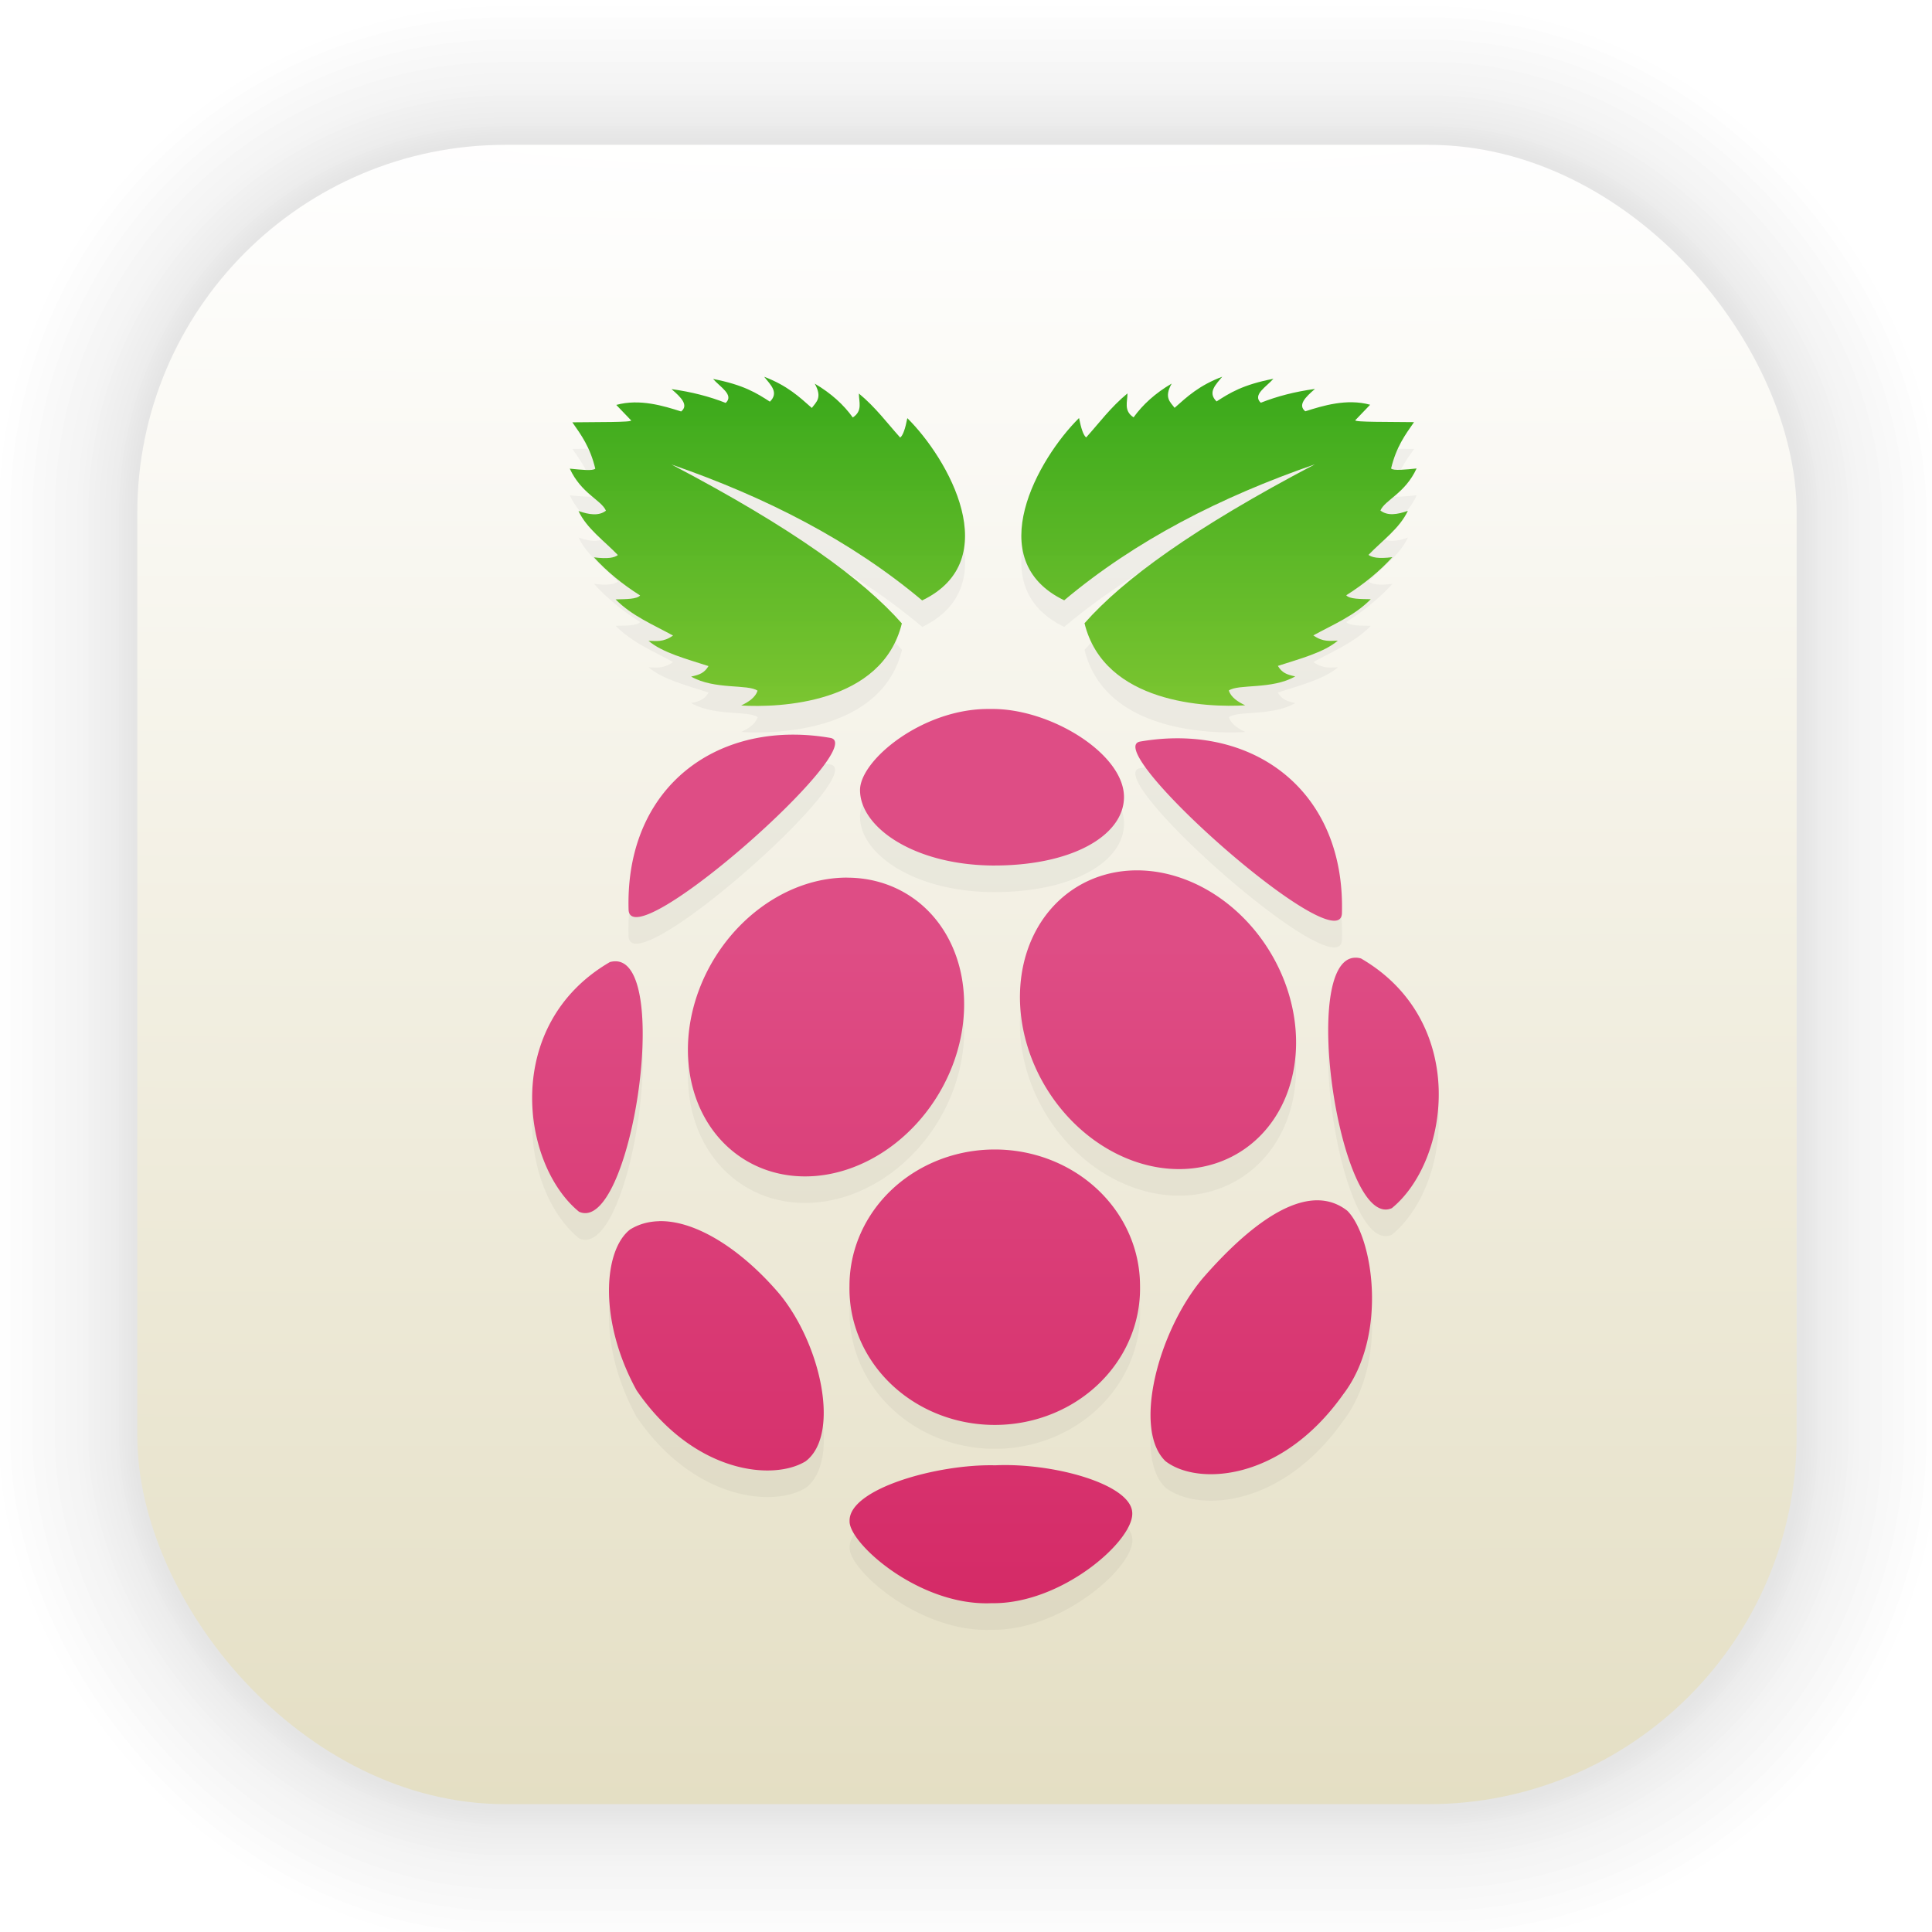 <?xml version="1.0" encoding="UTF-8" standalone="no"?>
<svg
   id="svg1443"
   width="128"
   height="128"
   version="1.1"
   viewBox="0 0 33.867 33.867"
   sodipodi:docname="distributor-logo-raspbian.svg"
   inkscape:version="1.4.2 (ebf0e940d0, 2025-05-08)"
   xmlns:inkscape="http://www.inkscape.org/namespaces/inkscape"
   xmlns:sodipodi="http://sodipodi.sourceforge.net/DTD/sodipodi-0.dtd"
   xmlns="http://www.w3.org/2000/svg"
   xmlns:svg="http://www.w3.org/2000/svg"
   xmlns:rdf="http://www.w3.org/1999/02/22-rdf-syntax-ns#"
   xmlns:cc="http://creativecommons.org/ns#"
   xmlns:dc="http://purl.org/dc/elements/1.1/">
  <sodipodi:namedview
     id="namedview1"
     pagecolor="#ffffff"
     bordercolor="#111111"
     borderopacity="1"
     inkscape:showpageshadow="0"
     inkscape:pageopacity="0"
     inkscape:pagecheckerboard="1"
     inkscape:deskcolor="#d1d1d1"
     inkscape:zoom="9.046875"
     inkscape:cx="63.944732"
     inkscape:cy="64"
     inkscape:window-width="2560"
     inkscape:window-height="1371"
     inkscape:window-x="0"
     inkscape:window-y="0"
     inkscape:window-maximized="1"
     inkscape:current-layer="svg1443" />
  <defs
     id="defs1437">
    <radialGradient
       id="radialGradient2037"
       cx="16.811"
       cy="2.514"
       r="14.544"
       gradientTransform="matrix(37.826,0,0,2.094,-619.1,-2.751)"
       gradientUnits="userSpaceOnUse">
      <stop
         id="stop2029"
         stop-color="#e53001"
         offset="0"
         style="stop-color:#ffffff;stop-opacity:1;" />
      <stop
         id="stop2031"
         stop-color="#c74c00"
         offset="1"
         style="stop-color:#e3ddc1;stop-opacity:1;" />
    </radialGradient>
    <linearGradient
       id="linearGradient2556"
       x1="35.256"
       x2="35.256"
       y1="62.444"
       y2="159.31"
       gradientUnits="userSpaceOnUse"
       gradientTransform="scale(0.265)">
      <stop
         id="stop2550"
         stop-color="#fef9fa"
         offset="0"
         style="stop-color:#de4d85;stop-opacity:1;" />
      <stop
         id="stop2552"
         stop-color="#ca4a00"
         offset="1"
         style="stop-color:#ca0042;stop-opacity:1;" />
    </linearGradient>
    <linearGradient
       id="linearGradient3713"
       x1="9.989"
       x2="9.989"
       y1="5.749"
       y2="14.78"
       gradientTransform="scale(1)"
       gradientUnits="userSpaceOnUse">
      <stop
         id="stop3707"
         stop-color="#2fa417"
         offset="0" />
      <stop
         id="stop3709"
         stop-color="#92cf35"
         stop-opacity=".969"
         offset="1" />
    </linearGradient>
    <filter
       inkscape:collect="always"
       style="color-interpolation-filters:sRGB"
       id="filter1"
       x="-0.032"
       y="-0.023"
       width="1.064"
       height="1.047">
      <feGaussianBlur
         inkscape:collect="always"
         stdDeviation="0.21"
         id="feGaussianBlur1" />
    </filter>
  </defs>
  <g
     id="g1702"
     transform="matrix(0.976,0,0,0.976,-65.737,-37.183)"
     fill="none"
     opacity="0.295"
     stroke="#000000"
     stroke-linecap="round"
     stroke-linejoin="round"
     stroke-opacity="0.02">
    <rect
       id="rect1634"
       x="69.84"
       y="40.71"
       width="29.811"
       height="29.811"
       rx="6.61"
       ry="6.61"
       stroke-width="0.1" />
    <rect
       id="rect1638"
       x="69.84"
       y="40.71"
       width="29.811"
       height="29.811"
       rx="6.61"
       ry="6.61"
       stroke-width="0.2" />
    <rect
       id="rect1640"
       x="69.84"
       y="40.71"
       width="29.811"
       height="29.811"
       rx="6.61"
       ry="6.61"
       stroke-width="0.3" />
    <rect
       id="rect1642"
       x="69.84"
       y="40.71"
       width="29.811"
       height="29.811"
       rx="6.61"
       ry="6.61"
       stroke-width="0.4" />
    <rect
       id="rect1644"
       x="69.84"
       y="40.71"
       width="29.811"
       height="29.811"
       rx="6.61"
       ry="6.61"
       stroke-width="0.5" />
    <rect
       id="rect1646"
       x="69.84"
       y="40.71"
       width="29.811"
       height="29.811"
       rx="6.61"
       ry="6.61"
       stroke-width="0.6" />
    <rect
       id="rect1648"
       x="69.84"
       y="40.71"
       width="29.811"
       height="29.811"
       rx="6.61"
       ry="6.61"
       stroke-width="0.7" />
    <rect
       id="rect1650"
       x="69.84"
       y="40.71"
       width="29.811"
       height="29.811"
       rx="6.61"
       ry="6.61"
       stroke-width="0.8" />
    <rect
       id="rect1652"
       x="69.84"
       y="40.71"
       width="29.811"
       height="29.811"
       rx="6.61"
       ry="6.61" />
    <rect
       id="rect1654"
       x="69.84"
       y="40.71"
       width="29.811"
       height="29.811"
       rx="6.61"
       ry="6.61"
       stroke-width="1.2" />
    <rect
       id="rect1656"
       x="69.84"
       y="40.71"
       width="29.811"
       height="29.811"
       rx="6.61"
       ry="6.61"
       stroke-width="1.4" />
    <rect
       id="rect1658"
       x="69.84"
       y="40.71"
       width="29.811"
       height="29.811"
       rx="6.61"
       ry="6.61"
       stroke-width="1.6" />
    <rect
       id="rect1660"
       x="69.84"
       y="40.71"
       width="29.811"
       height="29.811"
       rx="6.61"
       ry="6.61"
       stroke-width="1.8" />
    <rect
       id="rect1662"
       x="69.84"
       y="40.71"
       width="29.811"
       height="29.811"
       rx="6.61"
       ry="6.61"
       stroke-width="2" />
    <rect
       id="rect1664"
       x="69.84"
       y="40.71"
       width="29.811"
       height="29.811"
       rx="6.61"
       ry="6.61"
       stroke-width="2.2" />
    <rect
       id="rect1666"
       x="69.84"
       y="40.71"
       width="29.811"
       height="29.811"
       rx="6.61"
       ry="6.61"
       stroke-width="2.6" />
    <rect
       id="rect1668"
       x="69.84"
       y="40.71"
       width="29.811"
       height="29.811"
       rx="6.61"
       ry="6.61"
       stroke-width="3" />
    <rect
       id="rect1670"
       x="69.84"
       y="40.71"
       width="29.811"
       height="29.811"
       rx="6.61"
       ry="6.61"
       stroke-width="3.4" />
    <rect
       id="rect1672"
       x="69.84"
       y="40.71"
       width="29.811"
       height="29.811"
       rx="6.61"
       ry="6.61"
       stroke-width="3.8" />
    <rect
       id="rect1674"
       x="69.84"
       y="40.71"
       width="29.811"
       height="29.811"
       rx="6.61"
       ry="6.61"
       stroke-width="4.2" />
    <rect
       id="rect1676"
       x="69.84"
       y="40.71"
       width="29.811"
       height="29.811"
       rx="6.61"
       ry="6.61"
       stroke-width="4.6" />
    <rect
       id="rect1678"
       x="69.84"
       y="40.71"
       width="29.811"
       height="29.811"
       rx="6.61"
       ry="6.61"
       stroke-width="5" />
  </g>
  <rect
     id="rect849"
     x="2.407"
     y="2.539"
     width="29.087"
     height="29.087"
     rx="6.45"
     ry="6.45"
     fill="url(#radialGradient2037)"
     stroke-linecap="round"
     stroke-linejoin="round"
     stroke-width="2.688"
     style="fill:url(#radialGradient2037)" />
  <path
     id="path6"
     d="m 13.394,7.07 c 0.111,0.14 0.267,0.277 0.102,0.438 -0.227,-0.147 -0.457,-0.294 -0.997,-0.398 0.122,0.14 0.373,0.28 0.221,0.42 C 12.435,7.418 12.12,7.337 11.771,7.289 11.938,7.431 12.078,7.57 11.941,7.68 11.635,7.583 11.214,7.452 10.803,7.565 l 0.261,0.27 c 0.029,0.036 -0.609,0.028 -1.03,0.035 0.154,0.22 0.31,0.434 0.402,0.812 -0.042,0.044 -0.251,0.019 -0.447,0 0.202,0.438 0.552,0.548 0.634,0.736 -0.123,0.096 -0.293,0.071 -0.48,0.005 0.145,0.309 0.45,0.522 0.69,0.772 -0.061,0.045 -0.168,0.071 -0.42,0.04 0.222,0.244 0.491,0.468 0.809,0.668 -0.056,0.067 -0.249,0.063 -0.429,0.068 0.288,0.291 0.658,0.443 1.006,0.634 -0.173,0.122 -0.296,0.095 -0.429,0.093 0.246,0.209 0.664,0.316 1.052,0.442 -0.074,0.119 -0.147,0.151 -0.305,0.184 0.411,0.235 0.999,0.128 1.165,0.248 -0.04,0.118 -0.153,0.195 -0.288,0.259 0.661,0.04 2.47,-0.025 2.817,-1.439 -0.677,-0.768 -1.913,-1.671 -4.039,-2.786 1.654,0.572 3.146,1.334 4.395,2.383 1.468,-0.706 0.455,-2.488 -0.261,-3.195 -0.036,0.187 -0.077,0.305 -0.124,0.34 -0.233,-0.258 -0.423,-0.522 -0.723,-0.77 -9.34e-4,0.146 0.071,0.304 -0.108,0.42 -0.161,-0.224 -0.379,-0.424 -0.668,-0.593 0.139,0.248 0.024,0.323 -0.051,0.425 -0.221,-0.195 -0.429,-0.393 -0.836,-0.546 z m 8.034,0 C 21.021,7.223 20.81,7.421 20.59,7.616 20.515,7.513 20.399,7.439 20.538,7.191 c -0.289,0.169 -0.505,0.37 -0.666,0.593 -0.179,-0.116 -0.107,-0.274 -0.108,-0.42 -0.3,0.249 -0.492,0.512 -0.725,0.77 -0.047,-0.035 -0.088,-0.153 -0.124,-0.34 -0.716,0.707 -1.728,2.489 -0.259,3.195 1.249,-1.049 2.741,-1.811 4.395,-2.383 -2.126,1.115 -3.362,2.018 -4.039,2.786 0.347,1.414 2.156,1.478 2.817,1.439 -0.135,-0.064 -0.248,-0.141 -0.288,-0.259 0.166,-0.12 0.754,-0.013 1.165,-0.248 -0.158,-0.033 -0.233,-0.066 -0.307,-0.184 0.388,-0.126 0.808,-0.233 1.054,-0.442 -0.133,0.002 -0.258,0.029 -0.431,-0.093 0.348,-0.191 0.72,-0.342 1.008,-0.634 -0.18,-0.004 -0.375,-2.87e-4 -0.431,-0.068 0.318,-0.201 0.587,-0.424 0.809,-0.668 -0.252,0.031 -0.357,0.004 -0.418,-0.04 0.241,-0.251 0.545,-0.463 0.69,-0.772 -0.187,0.066 -0.357,0.091 -0.48,-0.005 0.082,-0.188 0.432,-0.297 0.634,-0.736 -0.197,0.019 -0.406,0.044 -0.447,0 0.091,-0.379 0.248,-0.592 0.402,-0.812 -0.421,-0.006 -1.059,0.002 -1.03,-0.035 l 0.261,-0.27 c -0.411,-0.113 -0.832,0.018 -1.137,0.115 -0.137,-0.11 0.003,-0.249 0.17,-0.391 -0.349,0.047 -0.666,0.128 -0.951,0.241 -0.152,-0.14 0.099,-0.28 0.221,-0.42 -0.54,0.104 -0.768,0.251 -0.995,0.398 -0.165,-0.161 -0.009,-0.298 0.102,-0.438 z m -4.05,5.826 c -1.173,-0.031 -2.3,0.885 -2.302,1.417 -0.003,0.646 0.927,1.309 2.31,1.325 1.412,0.01 2.312,-0.529 2.317,-1.196 0.005,-0.756 -1.283,-1.558 -2.324,-1.546 z m -3.542,0.449 c -1.629,0.031 -2.875,1.178 -2.817,3.076 0.065,0.832 4.259,-2.896 3.535,-3.02 -0.246,-0.042 -0.485,-0.061 -0.718,-0.057 z m 6.869,0.064 c -0.233,-0.004 -0.474,0.014 -0.719,0.057 -0.724,0.124 3.472,3.852 3.537,3.02 0.058,-1.898 -1.188,-3.046 -2.817,-3.076 z m -0.692,2.315 a 2.728,2.296 58.681 0 0 -1.2,0.329 2.728,2.296 58.681 1 0 2.971,4.575 2.728,2.296 58.681 0 0 -1.771,-4.904 z m -5.247,0.128 a 2.296,2.728 31.319 0 0 -1.771,4.904 2.296,2.728 31.319 1 0 2.971,-4.575 2.296,2.728 31.319 0 0 -1.2,-0.329 z m 9.091,1.415 c -1.139,-0.311 -0.385,4.795 0.542,4.377 1.02,-0.835 1.348,-3.278 -0.542,-4.377 z m -13.164,0.064 c -1.89,1.098 -1.562,3.542 -0.542,4.377 0.927,0.419 1.681,-4.687 0.542,-4.377 z m 6.821,3.288 a 2.546,2.389 0 0 0 -2.622,2.388 2.547,2.39 0 0 0 5.094,0 2.546,2.389 0 0 0 -2.472,-2.388 z m 5.554,0.887 c -0.597,0.016 -1.308,0.59 -1.985,1.367 -0.788,0.939 -1.227,2.652 -0.652,3.204 0.55,0.429 2.025,0.369 3.115,-1.17 0.791,-1.034 0.527,-2.759 0.075,-3.217 -0.168,-0.132 -0.354,-0.19 -0.553,-0.184 z m -11.431,0.367 c -0.214,-0.009 -0.414,0.035 -0.59,0.144 -0.47,0.364 -0.556,1.603 0.113,2.821 0.993,1.451 2.39,1.596 2.965,1.243 0.608,-0.462 0.276,-2.032 -0.453,-2.925 -0.627,-0.74 -1.395,-1.256 -2.036,-1.284 z m 5.813,4.278 c -1.017,-0.026 -2.575,0.415 -2.556,0.979 -0.016,0.385 1.224,1.494 2.489,1.439 1.221,0.021 2.484,-1.087 2.467,-1.577 -0.003,-0.505 -1.376,-0.885 -2.399,-0.84 z"
     opacity="0.2"
     stroke-width="0.467"
     style="filter:url(#filter1)" />
  <path
     id="path8"
     d="m 13.394,6.603 c 0.111,0.14 0.267,0.277 0.102,0.438 C 13.268,6.894 13.04,6.747 12.5,6.643 12.622,6.783 12.873,6.923 12.721,7.063 12.436,6.95 12.12,6.869 11.771,6.821 11.938,6.963 12.077,7.103 11.94,7.213 11.635,7.116 11.214,6.985 10.803,7.098 l 0.26,0.271 c 0.029,0.036 -0.609,0.028 -1.03,0.034 0.154,0.22 0.311,0.433 0.402,0.812 -0.042,0.044 -0.25,0.019 -0.447,0 0.202,0.438 0.552,0.549 0.634,0.737 -0.123,0.096 -0.294,0.071 -0.481,0.006 0.145,0.309 0.45,0.521 0.69,0.772 -0.061,0.045 -0.167,0.071 -0.419,0.04 0.222,0.244 0.491,0.467 0.809,0.668 -0.056,0.067 -0.25,0.064 -0.43,0.069 0.288,0.291 0.66,0.443 1.007,0.634 -0.173,0.122 -0.297,0.094 -0.43,0.092 0.246,0.209 0.664,0.317 1.052,0.443 -0.074,0.119 -0.148,0.151 -0.305,0.184 0.411,0.235 0.999,0.128 1.165,0.248 -0.04,0.118 -0.153,0.195 -0.288,0.259 0.661,0.04 2.47,-0.025 2.817,-1.439 -0.677,-0.768 -1.913,-1.671 -4.039,-2.786 1.654,0.572 3.146,1.334 4.395,2.383 1.468,-0.706 0.456,-2.487 -0.26,-3.195 -0.036,0.187 -0.078,0.305 -0.125,0.34 -0.233,-0.258 -0.424,-0.523 -0.724,-0.772 -10e-4,0.146 0.071,0.304 -0.107,0.42 -0.161,-0.224 -0.378,-0.423 -0.667,-0.593 0.139,0.248 0.024,0.323 -0.051,0.426 -0.221,-0.195 -0.43,-0.393 -0.837,-0.547 z m 8.033,0 C 21.02,6.756 20.81,6.954 20.59,7.149 20.515,7.047 20.4,6.971 20.539,6.724 20.25,6.893 20.032,7.093 19.871,7.316 19.693,7.2 19.765,7.042 19.764,6.896 19.464,7.145 19.273,7.409 19.04,7.668 18.993,7.633 18.952,7.515 18.915,7.328 18.199,8.035 17.187,9.816 18.655,10.523 19.904,9.474 21.397,8.711 23.05,8.139 20.924,9.255 19.688,10.157 19.011,10.925 c 0.347,1.414 2.155,1.479 2.817,1.439 -0.135,-0.064 -0.248,-0.141 -0.288,-0.259 0.166,-0.12 0.754,-0.013 1.165,-0.248 -0.158,-0.033 -0.232,-0.066 -0.305,-0.184 0.388,-0.126 0.806,-0.234 1.052,-0.443 -0.133,0.002 -0.257,0.03 -0.43,-0.092 0.348,-0.191 0.718,-0.342 1.007,-0.634 -0.18,-0.004 -0.374,-0.001 -0.43,-0.069 0.318,-0.201 0.587,-0.424 0.809,-0.668 -0.252,0.031 -0.358,0.004 -0.419,-0.04 0.241,-0.251 0.545,-0.463 0.69,-0.772 -0.187,0.066 -0.357,0.091 -0.481,-0.006 0.082,-0.188 0.432,-0.298 0.634,-0.737 -0.197,0.019 -0.405,0.044 -0.447,0 0.091,-0.379 0.248,-0.591 0.402,-0.812 -0.421,-0.006 -1.058,0.002 -1.029,-0.034 l 0.26,-0.271 c -0.411,-0.113 -0.832,0.018 -1.137,0.115 -0.137,-0.11 0.003,-0.25 0.17,-0.392 -0.349,0.047 -0.665,0.129 -0.95,0.242 -0.152,-0.14 0.099,-0.28 0.221,-0.42 -0.54,0.104 -0.769,0.251 -0.996,0.397 -0.165,-0.161 -0.009,-0.298 0.102,-0.438 z"
     fill="url(#linearGradient3713)"
     stroke-width="0.032"
     style="fill:url(#linearGradient3713)" />
  <path
     id="path12"
     d="m 17.323,12.428 c -1.153,-0.002 -2.244,0.895 -2.247,1.419 -0.003,0.646 0.927,1.308 2.31,1.325 1.412,0.01 2.313,-0.53 2.317,-1.197 0.005,-0.756 -1.284,-1.558 -2.325,-1.547 -0.018,-4.76e-4 -0.037,-4.76e-4 -0.055,-5.29e-4 z m -3.4,0.45 c -1.672,-0.009 -2.963,1.145 -2.904,3.077 0.065,0.832 4.26,-2.896 3.536,-3.02 -0.215,-0.037 -0.426,-0.056 -0.631,-0.057 z m 6.695,0.064 c -0.205,0.001 -0.416,0.02 -0.631,0.057 -0.724,0.124 3.471,3.851 3.536,3.02 0.059,-1.932 -1.232,-3.086 -2.904,-3.077 z m -0.679,2.315 a 2.728,2.295 58.681 0 0 -1.125,0.331 2.728,2.296 58.681 1 0 2.971,4.575 2.728,2.295 58.681 0 0 -1.846,-4.906 z m -5.098,0.127 a 2.295,2.728 31.319 0 0 -1.846,4.907 2.296,2.728 31.319 1 0 2.971,-4.575 2.295,2.728 31.319 0 0 -1.125,-0.331 z m 8.915,1.404 c -0.991,0.017 -0.255,4.796 0.643,4.39 1.02,-0.835 1.348,-3.279 -0.542,-4.377 -0.036,-0.01 -0.069,-0.014 -0.101,-0.013 z M 10.793,16.851 c -0.032,-5.3e-4 -0.066,0.004 -0.101,0.013 -1.89,1.098 -1.562,3.542 -0.542,4.377 0.898,0.406 1.634,-4.374 0.643,-4.39 z m 6.645,3.299 a 2.546,2.389 0 0 0 -2.547,2.391 2.547,2.39 0 1 0 5.093,0 2.546,2.389 0 0 0 -2.547,-2.391 z m 5.628,0.891 c -0.597,0.016 -1.308,0.591 -1.984,1.368 -0.788,0.939 -1.226,2.653 -0.652,3.204 0.55,0.429 2.025,0.368 3.115,-1.17 0.791,-1.034 0.526,-2.76 0.074,-3.218 -0.168,-0.132 -0.354,-0.189 -0.553,-0.184 z m -11.51,0.366 c -0.184,0.004 -0.356,0.05 -0.51,0.145 -0.47,0.364 -0.556,1.603 0.113,2.82 0.993,1.451 2.389,1.596 2.964,1.243 0.608,-0.462 0.276,-2.031 -0.452,-2.924 -0.653,-0.771 -1.459,-1.299 -2.115,-1.285 z m 6.089,4.275 c -0.066,-4.23e-4 -0.132,7.67e-4 -0.196,0.004 -1.017,-0.026 -2.575,0.414 -2.556,0.978 -0.016,0.385 1.224,1.495 2.489,1.439 1.221,0.021 2.483,-1.087 2.466,-1.577 -0.003,-0.473 -1.209,-0.838 -2.202,-0.844 z"
     fill="url(#linearGradient2556)"
     stroke-width="0.036"
     style="fill:url(#linearGradient2556)" />
</svg>

